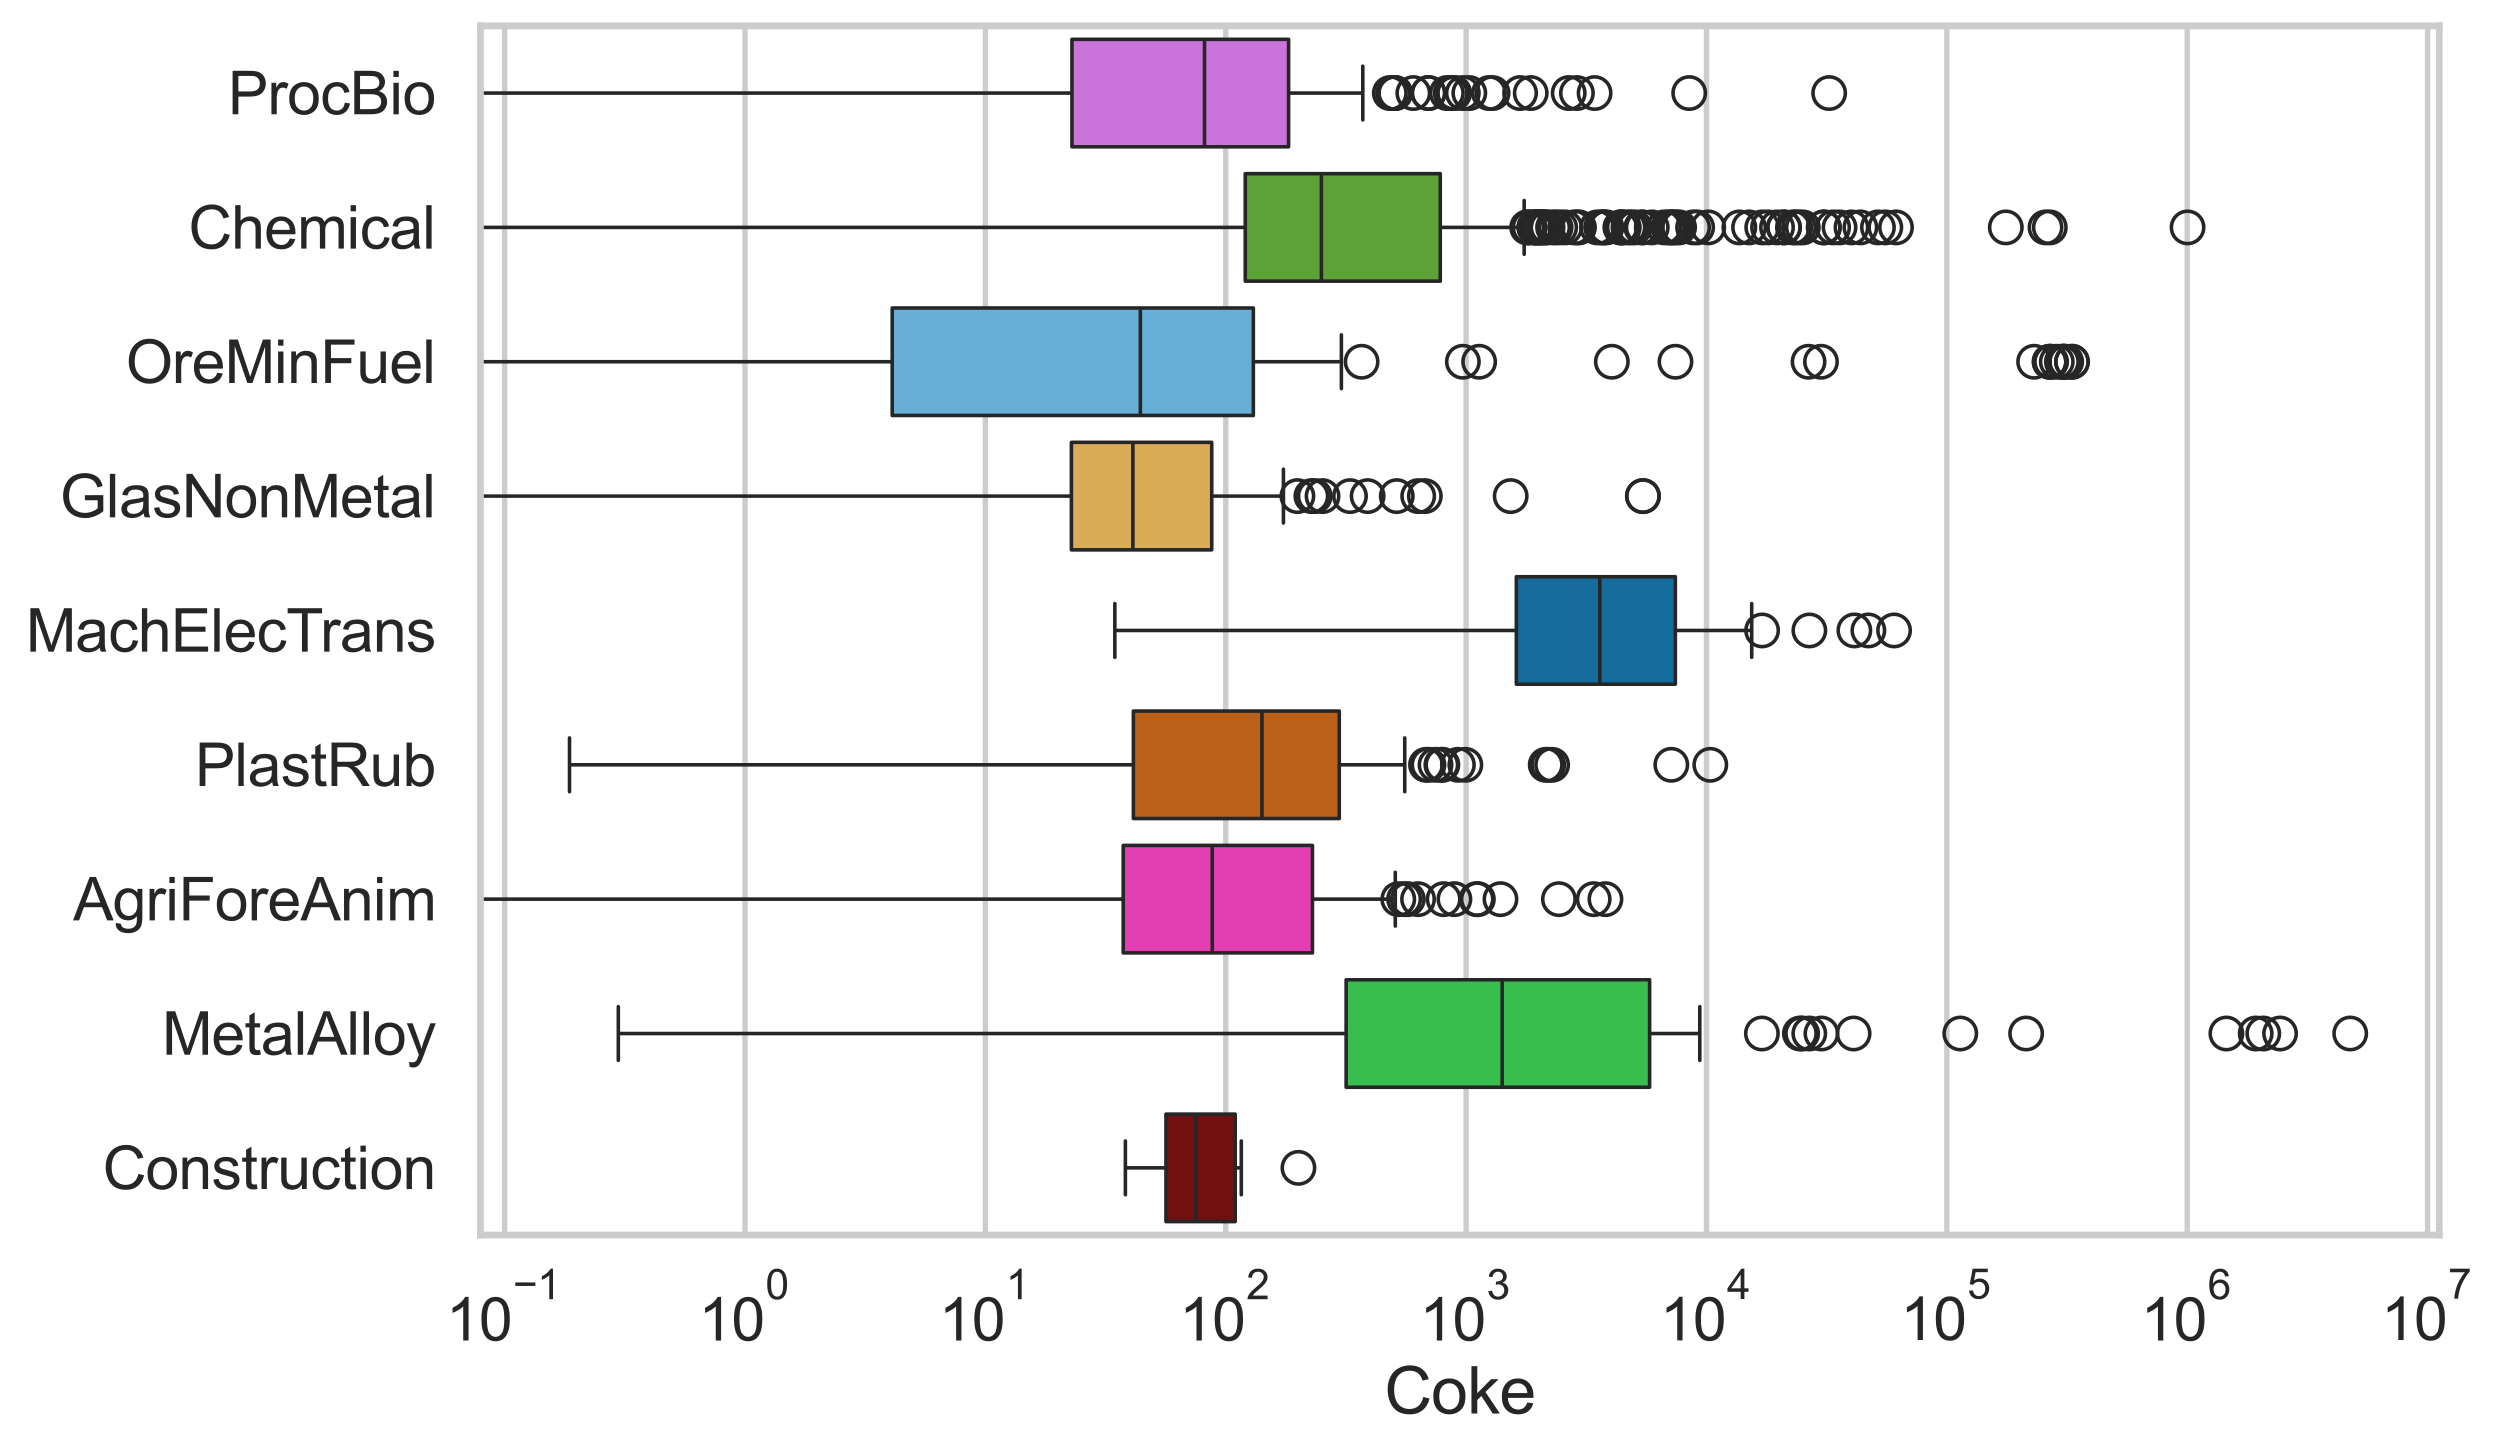 <?xml version="1.0" encoding="utf-8" standalone="no"?>
<!DOCTYPE svg PUBLIC "-//W3C//DTD SVG 1.1//EN"
  "http://www.w3.org/Graphics/SVG/1.1/DTD/svg11.dtd">
<svg xmlns:xlink="http://www.w3.org/1999/xlink" width="695.658pt" height="404.121pt" viewBox="0 0 695.658 404.121" xmlns="http://www.w3.org/2000/svg" version="1.1">
 <defs>
  <style type="text/css">*{stroke-linejoin: round; stroke-linecap: butt}</style>
 </defs>
 <g id="figure_1">
  <g id="patch_1">
   <path d="M 0 404.121 
L 695.658 404.121 
L 695.658 0 
L 0 0 
z
" style="fill: #ffffff"/>
  </g>
  <g id="axes_1">
   <g id="patch_2">
    <path d="M 133.697 343.665 
L 678.754 343.665 
L 678.754 7.2 
L 133.697 7.2 
z
" style="fill: #ffffff"/>
   </g>
   <g id="matplotlib.axis_1">
    <g id="xtick_1">
     <g id="line2d_1">
      <path d="M 140.424 343.665 
L 140.424 7.2 
" clip-path="url(#p1e4fff89c6)" style="fill: none; stroke: #cccccc; stroke-width: 1.5; stroke-linecap: round"/>
     </g>
     <g id="text_1">
      <!-- $\mathdefault{10^{-1}}$ -->
      <g style="fill: #262626" transform="translate(124.089 373.18) scale(0.165 -0.165)">
       <defs>
        <path id="ArialMT-31" d="M 2384 0 
L 1822 0 
L 1822 3584 
Q 1619 3391 1289 3197 
Q 959 3003 697 2906 
L 697 3450 
Q 1169 3672 1522 3987 
Q 1875 4303 2022 4600 
L 2384 4600 
L 2384 0 
z
" transform="scale(0.016)"/>
        <path id="ArialMT-30" d="M 266 2259 
Q 266 3072 433 3567 
Q 600 4063 929 4331 
Q 1259 4600 1759 4600 
Q 2128 4600 2406 4451 
Q 2684 4303 2865 4023 
Q 3047 3744 3150 3342 
Q 3253 2941 3253 2259 
Q 3253 1453 3087 958 
Q 2922 463 2592 192 
Q 2263 -78 1759 -78 
Q 1097 -78 719 397 
Q 266 969 266 2259 
z
M 844 2259 
Q 844 1131 1108 757 
Q 1372 384 1759 384 
Q 2147 384 2411 759 
Q 2675 1134 2675 2259 
Q 2675 3391 2411 3762 
Q 2147 4134 1753 4134 
Q 1366 4134 1134 3806 
Q 844 3388 844 2259 
z
" transform="scale(0.016)"/>
        <path id="ArialMT-2212" d="M 3381 1997 
L 356 1997 
L 356 2522 
L 3381 2522 
L 3381 1997 
z
" transform="scale(0.016)"/>
       </defs>
       <use xlink:href="#ArialMT-31" transform="translate(0 0.994)"/>
       <use xlink:href="#ArialMT-30" transform="translate(55.615 0.994)"/>
       <use xlink:href="#ArialMT-2212" transform="translate(112.973 70.688) scale(0.7)"/>
       <use xlink:href="#ArialMT-31" transform="translate(153.852 70.688) scale(0.7)"/>
      </g>
     </g>
    </g>
    <g id="xtick_2">
     <g id="line2d_2">
      <path d="M 207.31 343.665 
L 207.31 7.2 
" clip-path="url(#p1e4fff89c6)" style="fill: none; stroke: #cccccc; stroke-width: 1.5; stroke-linecap: round"/>
     </g>
     <g id="text_2">
      <!-- $\mathdefault{10^{0}}$ -->
      <g style="fill: #262626" transform="translate(194.357 373.18) scale(0.165 -0.165)">
       <use xlink:href="#ArialMT-31" transform="translate(0 0.994)"/>
       <use xlink:href="#ArialMT-30" transform="translate(55.615 0.994)"/>
       <use xlink:href="#ArialMT-30" transform="translate(112.973 70.688) scale(0.7)"/>
      </g>
     </g>
    </g>
    <g id="xtick_3">
     <g id="line2d_3">
      <path d="M 274.195 343.665 
L 274.195 7.2 
" clip-path="url(#p1e4fff89c6)" style="fill: none; stroke: #cccccc; stroke-width: 1.5; stroke-linecap: round"/>
     </g>
     <g id="text_3">
      <!-- $\mathdefault{10^{1}}$ -->
      <g style="fill: #262626" transform="translate(261.242 373.18) scale(0.165 -0.165)">
       <use xlink:href="#ArialMT-31" transform="translate(0 0.994)"/>
       <use xlink:href="#ArialMT-30" transform="translate(55.615 0.994)"/>
       <use xlink:href="#ArialMT-31" transform="translate(112.973 70.688) scale(0.7)"/>
      </g>
     </g>
    </g>
    <g id="xtick_4">
     <g id="line2d_4">
      <path d="M 341.08 343.665 
L 341.08 7.2 
" clip-path="url(#p1e4fff89c6)" style="fill: none; stroke: #cccccc; stroke-width: 1.5; stroke-linecap: round"/>
     </g>
     <g id="text_4">
      <!-- $\mathdefault{10^{2}}$ -->
      <g style="fill: #262626" transform="translate(328.127 373.18) scale(0.165 -0.165)">
       <defs>
        <path id="ArialMT-32" d="M 3222 541 
L 3222 0 
L 194 0 
Q 188 203 259 391 
Q 375 700 629 1000 
Q 884 1300 1366 1694 
Q 2113 2306 2375 2664 
Q 2638 3022 2638 3341 
Q 2638 3675 2398 3904 
Q 2159 4134 1775 4134 
Q 1369 4134 1125 3890 
Q 881 3647 878 3216 
L 300 3275 
Q 359 3922 746 4261 
Q 1134 4600 1788 4600 
Q 2447 4600 2831 4234 
Q 3216 3869 3216 3328 
Q 3216 3053 3103 2787 
Q 2991 2522 2730 2228 
Q 2469 1934 1863 1422 
Q 1356 997 1212 845 
Q 1069 694 975 541 
L 3222 541 
z
" transform="scale(0.016)"/>
       </defs>
       <use xlink:href="#ArialMT-31" transform="translate(0 0.994)"/>
       <use xlink:href="#ArialMT-30" transform="translate(55.615 0.994)"/>
       <use xlink:href="#ArialMT-32" transform="translate(112.973 70.688) scale(0.7)"/>
      </g>
     </g>
    </g>
    <g id="xtick_5">
     <g id="line2d_5">
      <path d="M 407.965 343.665 
L 407.965 7.2 
" clip-path="url(#p1e4fff89c6)" style="fill: none; stroke: #cccccc; stroke-width: 1.5; stroke-linecap: round"/>
     </g>
     <g id="text_5">
      <!-- $\mathdefault{10^{3}}$ -->
      <g style="fill: #262626" transform="translate(395.012 373.18) scale(0.165 -0.165)">
       <defs>
        <path id="ArialMT-33" d="M 269 1209 
L 831 1284 
Q 928 806 1161 595 
Q 1394 384 1728 384 
Q 2125 384 2398 659 
Q 2672 934 2672 1341 
Q 2672 1728 2419 1979 
Q 2166 2231 1775 2231 
Q 1616 2231 1378 2169 
L 1441 2663 
Q 1497 2656 1531 2656 
Q 1891 2656 2178 2843 
Q 2466 3031 2466 3422 
Q 2466 3731 2256 3934 
Q 2047 4138 1716 4138 
Q 1388 4138 1169 3931 
Q 950 3725 888 3313 
L 325 3413 
Q 428 3978 793 4289 
Q 1159 4600 1703 4600 
Q 2078 4600 2393 4439 
Q 2709 4278 2876 4000 
Q 3044 3722 3044 3409 
Q 3044 3113 2884 2869 
Q 2725 2625 2413 2481 
Q 2819 2388 3044 2092 
Q 3269 1797 3269 1353 
Q 3269 753 2831 336 
Q 2394 -81 1725 -81 
Q 1122 -81 723 278 
Q 325 638 269 1209 
z
" transform="scale(0.016)"/>
       </defs>
       <use xlink:href="#ArialMT-31" transform="translate(0 0.994)"/>
       <use xlink:href="#ArialMT-30" transform="translate(55.615 0.994)"/>
       <use xlink:href="#ArialMT-33" transform="translate(112.973 70.688) scale(0.7)"/>
      </g>
     </g>
    </g>
    <g id="xtick_6">
     <g id="line2d_6">
      <path d="M 474.85 343.665 
L 474.85 7.2 
" clip-path="url(#p1e4fff89c6)" style="fill: none; stroke: #cccccc; stroke-width: 1.5; stroke-linecap: round"/>
     </g>
     <g id="text_6">
      <!-- $\mathdefault{10^{4}}$ -->
      <g style="fill: #262626" transform="translate(461.898 373.015) scale(0.165 -0.165)">
       <defs>
        <path id="ArialMT-34" d="M 2069 0 
L 2069 1097 
L 81 1097 
L 81 1613 
L 2172 4581 
L 2631 4581 
L 2631 1613 
L 3250 1613 
L 3250 1097 
L 2631 1097 
L 2631 0 
L 2069 0 
z
M 2069 1613 
L 2069 3678 
L 634 1613 
L 2069 1613 
z
" transform="scale(0.016)"/>
       </defs>
       <use xlink:href="#ArialMT-31" transform="translate(0 0.202)"/>
       <use xlink:href="#ArialMT-30" transform="translate(55.615 0.202)"/>
       <use xlink:href="#ArialMT-34" transform="translate(112.973 69.895) scale(0.7)"/>
      </g>
     </g>
    </g>
    <g id="xtick_7">
     <g id="line2d_7">
      <path d="M 541.735 343.665 
L 541.735 7.2 
" clip-path="url(#p1e4fff89c6)" style="fill: none; stroke: #cccccc; stroke-width: 1.5; stroke-linecap: round"/>
     </g>
     <g id="text_7">
      <!-- $\mathdefault{10^{5}}$ -->
      <g style="fill: #262626" transform="translate(528.783 373.015) scale(0.165 -0.165)">
       <defs>
        <path id="ArialMT-35" d="M 266 1200 
L 856 1250 
Q 922 819 1161 601 
Q 1400 384 1738 384 
Q 2144 384 2425 690 
Q 2706 997 2706 1503 
Q 2706 1984 2436 2262 
Q 2166 2541 1728 2541 
Q 1456 2541 1237 2417 
Q 1019 2294 894 2097 
L 366 2166 
L 809 4519 
L 3088 4519 
L 3088 3981 
L 1259 3981 
L 1013 2750 
Q 1425 3038 1878 3038 
Q 2478 3038 2890 2622 
Q 3303 2206 3303 1553 
Q 3303 931 2941 478 
Q 2500 -78 1738 -78 
Q 1113 -78 717 272 
Q 322 622 266 1200 
z
" transform="scale(0.016)"/>
       </defs>
       <use xlink:href="#ArialMT-31" transform="translate(0 0.88)"/>
       <use xlink:href="#ArialMT-30" transform="translate(55.615 0.88)"/>
       <use xlink:href="#ArialMT-35" transform="translate(112.973 70.573) scale(0.7)"/>
      </g>
     </g>
    </g>
    <g id="xtick_8">
     <g id="line2d_8">
      <path d="M 608.62 343.665 
L 608.62 7.2 
" clip-path="url(#p1e4fff89c6)" style="fill: none; stroke: #cccccc; stroke-width: 1.5; stroke-linecap: round"/>
     </g>
     <g id="text_8">
      <!-- $\mathdefault{10^{6}}$ -->
      <g style="fill: #262626" transform="translate(595.668 373.18) scale(0.165 -0.165)">
       <defs>
        <path id="ArialMT-36" d="M 3184 3459 
L 2625 3416 
Q 2550 3747 2413 3897 
Q 2184 4138 1850 4138 
Q 1581 4138 1378 3988 
Q 1113 3794 959 3422 
Q 806 3050 800 2363 
Q 1003 2672 1297 2822 
Q 1591 2972 1913 2972 
Q 2475 2972 2870 2558 
Q 3266 2144 3266 1488 
Q 3266 1056 3080 686 
Q 2894 316 2569 119 
Q 2244 -78 1831 -78 
Q 1128 -78 684 439 
Q 241 956 241 2144 
Q 241 3472 731 4075 
Q 1159 4600 1884 4600 
Q 2425 4600 2770 4297 
Q 3116 3994 3184 3459 
z
M 888 1484 
Q 888 1194 1011 928 
Q 1134 663 1356 523 
Q 1578 384 1822 384 
Q 2178 384 2434 671 
Q 2691 959 2691 1453 
Q 2691 1928 2437 2201 
Q 2184 2475 1800 2475 
Q 1419 2475 1153 2201 
Q 888 1928 888 1484 
z
" transform="scale(0.016)"/>
       </defs>
       <use xlink:href="#ArialMT-31" transform="translate(0 0.994)"/>
       <use xlink:href="#ArialMT-30" transform="translate(55.615 0.994)"/>
       <use xlink:href="#ArialMT-36" transform="translate(112.973 70.688) scale(0.7)"/>
      </g>
     </g>
    </g>
    <g id="xtick_9">
     <g id="line2d_9">
      <path d="M 675.506 343.665 
L 675.506 7.2 
" clip-path="url(#p1e4fff89c6)" style="fill: none; stroke: #cccccc; stroke-width: 1.5; stroke-linecap: round"/>
     </g>
     <g id="text_9">
      <!-- $\mathdefault{10^{7}}$ -->
      <g style="fill: #262626" transform="translate(662.553 373.015) scale(0.165 -0.165)">
       <defs>
        <path id="ArialMT-37" d="M 303 3981 
L 303 4522 
L 3269 4522 
L 3269 4084 
Q 2831 3619 2401 2847 
Q 1972 2075 1738 1259 
Q 1569 684 1522 0 
L 944 0 
Q 953 541 1156 1306 
Q 1359 2072 1739 2783 
Q 2119 3494 2547 3981 
L 303 3981 
z
" transform="scale(0.016)"/>
       </defs>
       <use xlink:href="#ArialMT-31" transform="translate(0 0.847)"/>
       <use xlink:href="#ArialMT-30" transform="translate(55.615 0.847)"/>
       <use xlink:href="#ArialMT-37" transform="translate(112.973 70.541) scale(0.7)"/>
      </g>
     </g>
    </g>
    <g id="xtick_10"/>
    <g id="xtick_11"/>
    <g id="xtick_12"/>
    <g id="xtick_13"/>
    <g id="xtick_14"/>
    <g id="xtick_15"/>
    <g id="xtick_16"/>
    <g id="xtick_17"/>
    <g id="xtick_18"/>
    <g id="xtick_19"/>
    <g id="xtick_20"/>
    <g id="xtick_21"/>
    <g id="xtick_22"/>
    <g id="xtick_23"/>
    <g id="xtick_24"/>
    <g id="xtick_25"/>
    <g id="xtick_26"/>
    <g id="xtick_27"/>
    <g id="xtick_28"/>
    <g id="xtick_29"/>
    <g id="xtick_30"/>
    <g id="xtick_31"/>
    <g id="xtick_32"/>
    <g id="xtick_33"/>
    <g id="xtick_34"/>
    <g id="xtick_35"/>
    <g id="xtick_36"/>
    <g id="xtick_37"/>
    <g id="xtick_38"/>
    <g id="xtick_39"/>
    <g id="xtick_40"/>
    <g id="xtick_41"/>
    <g id="xtick_42"/>
    <g id="xtick_43"/>
    <g id="xtick_44"/>
    <g id="xtick_45"/>
    <g id="xtick_46"/>
    <g id="xtick_47"/>
    <g id="xtick_48"/>
    <g id="xtick_49"/>
    <g id="xtick_50"/>
    <g id="xtick_51"/>
    <g id="xtick_52"/>
    <g id="xtick_53"/>
    <g id="xtick_54"/>
    <g id="xtick_55"/>
    <g id="xtick_56"/>
    <g id="xtick_57"/>
    <g id="xtick_58"/>
    <g id="xtick_59"/>
    <g id="xtick_60"/>
    <g id="xtick_61"/>
    <g id="xtick_62"/>
    <g id="xtick_63"/>
    <g id="xtick_64"/>
    <g id="xtick_65"/>
    <g id="xtick_66"/>
    <g id="xtick_67"/>
    <g id="xtick_68"/>
    <g id="xtick_69"/>
    <g id="xtick_70"/>
    <g id="xtick_71"/>
    <g id="xtick_72"/>
    <g id="xtick_73"/>
    <g id="xtick_74"/>
    <g id="xtick_75"/>
    <g id="text_10">
     <!-- Coke -->
     <g style="fill: #262626" transform="translate(385.216 393.344) scale(0.18 -0.18)">
      <defs>
       <path id="ArialMT-43" d="M 3763 1606 
L 4369 1453 
Q 4178 706 3683 314 
Q 3188 -78 2472 -78 
Q 1731 -78 1267 223 
Q 803 525 561 1097 
Q 319 1669 319 2325 
Q 319 3041 592 3573 
Q 866 4106 1370 4382 
Q 1875 4659 2481 4659 
Q 3169 4659 3637 4309 
Q 4106 3959 4291 3325 
L 3694 3184 
Q 3534 3684 3231 3912 
Q 2928 4141 2469 4141 
Q 1941 4141 1586 3887 
Q 1231 3634 1087 3207 
Q 944 2781 944 2328 
Q 944 1744 1114 1308 
Q 1284 872 1643 656 
Q 2003 441 2422 441 
Q 2931 441 3284 734 
Q 3638 1028 3763 1606 
z
" transform="scale(0.016)"/>
       <path id="ArialMT-6f" d="M 213 1659 
Q 213 2581 725 3025 
Q 1153 3394 1769 3394 
Q 2453 3394 2887 2945 
Q 3322 2497 3322 1706 
Q 3322 1066 3130 698 
Q 2938 331 2570 128 
Q 2203 -75 1769 -75 
Q 1072 -75 642 372 
Q 213 819 213 1659 
z
M 791 1659 
Q 791 1022 1069 705 
Q 1347 388 1769 388 
Q 2188 388 2466 706 
Q 2744 1025 2744 1678 
Q 2744 2294 2464 2611 
Q 2184 2928 1769 2928 
Q 1347 2928 1069 2612 
Q 791 2297 791 1659 
z
" transform="scale(0.016)"/>
       <path id="ArialMT-6b" d="M 425 0 
L 425 4581 
L 988 4581 
L 988 1969 
L 2319 3319 
L 3047 3319 
L 1778 2088 
L 3175 0 
L 2481 0 
L 1384 1697 
L 988 1316 
L 988 0 
L 425 0 
z
" transform="scale(0.016)"/>
       <path id="ArialMT-65" d="M 2694 1069 
L 3275 997 
Q 3138 488 2766 206 
Q 2394 -75 1816 -75 
Q 1088 -75 661 373 
Q 234 822 234 1631 
Q 234 2469 665 2931 
Q 1097 3394 1784 3394 
Q 2450 3394 2872 2941 
Q 3294 2488 3294 1666 
Q 3294 1616 3291 1516 
L 816 1516 
Q 847 969 1125 678 
Q 1403 388 1819 388 
Q 2128 388 2347 550 
Q 2566 713 2694 1069 
z
M 847 1978 
L 2700 1978 
Q 2663 2397 2488 2606 
Q 2219 2931 1791 2931 
Q 1403 2931 1139 2672 
Q 875 2413 847 1978 
z
" transform="scale(0.016)"/>
      </defs>
      <use xlink:href="#ArialMT-43"/>
      <use xlink:href="#ArialMT-6f" transform="translate(72.217 0)"/>
      <use xlink:href="#ArialMT-6b" transform="translate(127.832 0)"/>
      <use xlink:href="#ArialMT-65" transform="translate(177.832 0)"/>
     </g>
    </g>
   </g>
   <g id="matplotlib.axis_2">
    <g id="ytick_1">
     <g id="text_11">
      <!-- ProcBio -->
      <g style="fill: #262626" transform="translate(63.424 31.798) scale(0.165 -0.165)">
       <defs>
        <path id="ArialMT-50" d="M 494 0 
L 494 4581 
L 2222 4581 
Q 2678 4581 2919 4538 
Q 3256 4481 3484 4323 
Q 3713 4166 3852 3881 
Q 3991 3597 3991 3256 
Q 3991 2672 3619 2267 
Q 3247 1863 2275 1863 
L 1100 1863 
L 1100 0 
L 494 0 
z
M 1100 2403 
L 2284 2403 
Q 2872 2403 3119 2622 
Q 3366 2841 3366 3238 
Q 3366 3525 3220 3729 
Q 3075 3934 2838 4000 
Q 2684 4041 2272 4041 
L 1100 4041 
L 1100 2403 
z
" transform="scale(0.016)"/>
        <path id="ArialMT-72" d="M 416 0 
L 416 3319 
L 922 3319 
L 922 2816 
Q 1116 3169 1280 3281 
Q 1444 3394 1641 3394 
Q 1925 3394 2219 3213 
L 2025 2691 
Q 1819 2813 1613 2813 
Q 1428 2813 1281 2702 
Q 1134 2591 1072 2394 
Q 978 2094 978 1738 
L 978 0 
L 416 0 
z
" transform="scale(0.016)"/>
        <path id="ArialMT-63" d="M 2588 1216 
L 3141 1144 
Q 3050 572 2676 248 
Q 2303 -75 1759 -75 
Q 1078 -75 664 370 
Q 250 816 250 1647 
Q 250 2184 428 2587 
Q 606 2991 970 3192 
Q 1334 3394 1763 3394 
Q 2303 3394 2647 3120 
Q 2991 2847 3088 2344 
L 2541 2259 
Q 2463 2594 2264 2762 
Q 2066 2931 1784 2931 
Q 1359 2931 1093 2626 
Q 828 2322 828 1663 
Q 828 994 1084 691 
Q 1341 388 1753 388 
Q 2084 388 2306 591 
Q 2528 794 2588 1216 
z
" transform="scale(0.016)"/>
        <path id="ArialMT-42" d="M 469 0 
L 469 4581 
L 2188 4581 
Q 2713 4581 3030 4442 
Q 3347 4303 3526 4014 
Q 3706 3725 3706 3409 
Q 3706 3116 3547 2856 
Q 3388 2597 3066 2438 
Q 3481 2316 3704 2022 
Q 3928 1728 3928 1328 
Q 3928 1006 3792 729 
Q 3656 453 3456 303 
Q 3256 153 2954 76 
Q 2653 0 2216 0 
L 469 0 
z
M 1075 2656 
L 2066 2656 
Q 2469 2656 2644 2709 
Q 2875 2778 2992 2937 
Q 3109 3097 3109 3338 
Q 3109 3566 3000 3739 
Q 2891 3913 2687 3977 
Q 2484 4041 1991 4041 
L 1075 4041 
L 1075 2656 
z
M 1075 541 
L 2216 541 
Q 2509 541 2628 563 
Q 2838 600 2978 687 
Q 3119 775 3209 942 
Q 3300 1109 3300 1328 
Q 3300 1584 3169 1773 
Q 3038 1963 2805 2039 
Q 2572 2116 2134 2116 
L 1075 2116 
L 1075 541 
z
" transform="scale(0.016)"/>
        <path id="ArialMT-69" d="M 425 3934 
L 425 4581 
L 988 4581 
L 988 3934 
L 425 3934 
z
M 425 0 
L 425 3319 
L 988 3319 
L 988 0 
L 425 0 
z
" transform="scale(0.016)"/>
       </defs>
       <use xlink:href="#ArialMT-50"/>
       <use xlink:href="#ArialMT-72" transform="translate(66.699 0)"/>
       <use xlink:href="#ArialMT-6f" transform="translate(100 0)"/>
       <use xlink:href="#ArialMT-63" transform="translate(155.615 0)"/>
       <use xlink:href="#ArialMT-42" transform="translate(205.615 0)"/>
       <use xlink:href="#ArialMT-69" transform="translate(272.314 0)"/>
       <use xlink:href="#ArialMT-6f" transform="translate(294.531 0)"/>
      </g>
     </g>
    </g>
    <g id="ytick_2">
     <g id="text_12">
      <!-- Chemical -->
      <g style="fill: #262626" transform="translate(52.428 69.183) scale(0.165 -0.165)">
       <defs>
        <path id="ArialMT-68" d="M 422 0 
L 422 4581 
L 984 4581 
L 984 2938 
Q 1378 3394 1978 3394 
Q 2347 3394 2619 3248 
Q 2891 3103 3008 2847 
Q 3125 2591 3125 2103 
L 3125 0 
L 2563 0 
L 2563 2103 
Q 2563 2525 2380 2717 
Q 2197 2909 1863 2909 
Q 1613 2909 1392 2779 
Q 1172 2650 1078 2428 
Q 984 2206 984 1816 
L 984 0 
L 422 0 
z
" transform="scale(0.016)"/>
        <path id="ArialMT-6d" d="M 422 0 
L 422 3319 
L 925 3319 
L 925 2853 
Q 1081 3097 1340 3245 
Q 1600 3394 1931 3394 
Q 2300 3394 2536 3241 
Q 2772 3088 2869 2813 
Q 3263 3394 3894 3394 
Q 4388 3394 4653 3120 
Q 4919 2847 4919 2278 
L 4919 0 
L 4359 0 
L 4359 2091 
Q 4359 2428 4304 2576 
Q 4250 2725 4106 2815 
Q 3963 2906 3769 2906 
Q 3419 2906 3187 2673 
Q 2956 2441 2956 1928 
L 2956 0 
L 2394 0 
L 2394 2156 
Q 2394 2531 2256 2718 
Q 2119 2906 1806 2906 
Q 1569 2906 1367 2781 
Q 1166 2656 1075 2415 
Q 984 2175 984 1722 
L 984 0 
L 422 0 
z
" transform="scale(0.016)"/>
        <path id="ArialMT-61" d="M 2588 409 
Q 2275 144 1986 34 
Q 1697 -75 1366 -75 
Q 819 -75 525 192 
Q 231 459 231 875 
Q 231 1119 342 1320 
Q 453 1522 633 1644 
Q 813 1766 1038 1828 
Q 1203 1872 1538 1913 
Q 2219 1994 2541 2106 
Q 2544 2222 2544 2253 
Q 2544 2597 2384 2738 
Q 2169 2928 1744 2928 
Q 1347 2928 1158 2789 
Q 969 2650 878 2297 
L 328 2372 
Q 403 2725 575 2942 
Q 747 3159 1072 3276 
Q 1397 3394 1825 3394 
Q 2250 3394 2515 3294 
Q 2781 3194 2906 3042 
Q 3031 2891 3081 2659 
Q 3109 2516 3109 2141 
L 3109 1391 
Q 3109 606 3145 398 
Q 3181 191 3288 0 
L 2700 0 
Q 2613 175 2588 409 
z
M 2541 1666 
Q 2234 1541 1622 1453 
Q 1275 1403 1131 1340 
Q 988 1278 909 1158 
Q 831 1038 831 891 
Q 831 666 1001 516 
Q 1172 366 1500 366 
Q 1825 366 2078 508 
Q 2331 650 2450 897 
Q 2541 1088 2541 1459 
L 2541 1666 
z
" transform="scale(0.016)"/>
        <path id="ArialMT-6c" d="M 409 0 
L 409 4581 
L 972 4581 
L 972 0 
L 409 0 
z
" transform="scale(0.016)"/>
       </defs>
       <use xlink:href="#ArialMT-43"/>
       <use xlink:href="#ArialMT-68" transform="translate(72.217 0)"/>
       <use xlink:href="#ArialMT-65" transform="translate(127.832 0)"/>
       <use xlink:href="#ArialMT-6d" transform="translate(183.447 0)"/>
       <use xlink:href="#ArialMT-69" transform="translate(266.748 0)"/>
       <use xlink:href="#ArialMT-63" transform="translate(288.965 0)"/>
       <use xlink:href="#ArialMT-61" transform="translate(338.965 0)"/>
       <use xlink:href="#ArialMT-6c" transform="translate(394.58 0)"/>
      </g>
     </g>
    </g>
    <g id="ytick_3">
     <g id="text_13">
      <!-- OreMinFuel -->
      <g style="fill: #262626" transform="translate(35.013 106.568) scale(0.165 -0.165)">
       <defs>
        <path id="ArialMT-4f" d="M 309 2231 
Q 309 3372 921 4017 
Q 1534 4663 2503 4663 
Q 3138 4663 3647 4359 
Q 4156 4056 4423 3514 
Q 4691 2972 4691 2284 
Q 4691 1588 4409 1038 
Q 4128 488 3612 205 
Q 3097 -78 2500 -78 
Q 1853 -78 1343 234 
Q 834 547 571 1087 
Q 309 1628 309 2231 
z
M 934 2222 
Q 934 1394 1379 917 
Q 1825 441 2497 441 
Q 3181 441 3623 922 
Q 4066 1403 4066 2288 
Q 4066 2847 3877 3264 
Q 3688 3681 3323 3911 
Q 2959 4141 2506 4141 
Q 1863 4141 1398 3698 
Q 934 3256 934 2222 
z
" transform="scale(0.016)"/>
        <path id="ArialMT-4d" d="M 475 0 
L 475 4581 
L 1388 4581 
L 2472 1338 
Q 2622 884 2691 659 
Q 2769 909 2934 1394 
L 4031 4581 
L 4847 4581 
L 4847 0 
L 4263 0 
L 4263 3834 
L 2931 0 
L 2384 0 
L 1059 3900 
L 1059 0 
L 475 0 
z
" transform="scale(0.016)"/>
        <path id="ArialMT-6e" d="M 422 0 
L 422 3319 
L 928 3319 
L 928 2847 
Q 1294 3394 1984 3394 
Q 2284 3394 2536 3286 
Q 2788 3178 2913 3003 
Q 3038 2828 3088 2588 
Q 3119 2431 3119 2041 
L 3119 0 
L 2556 0 
L 2556 2019 
Q 2556 2363 2490 2533 
Q 2425 2703 2258 2804 
Q 2091 2906 1866 2906 
Q 1506 2906 1245 2678 
Q 984 2450 984 1813 
L 984 0 
L 422 0 
z
" transform="scale(0.016)"/>
        <path id="ArialMT-46" d="M 525 0 
L 525 4581 
L 3616 4581 
L 3616 4041 
L 1131 4041 
L 1131 2622 
L 3281 2622 
L 3281 2081 
L 1131 2081 
L 1131 0 
L 525 0 
z
" transform="scale(0.016)"/>
        <path id="ArialMT-75" d="M 2597 0 
L 2597 488 
Q 2209 -75 1544 -75 
Q 1250 -75 995 37 
Q 741 150 617 320 
Q 494 491 444 738 
Q 409 903 409 1263 
L 409 3319 
L 972 3319 
L 972 1478 
Q 972 1038 1006 884 
Q 1059 663 1231 536 
Q 1403 409 1656 409 
Q 1909 409 2131 539 
Q 2353 669 2445 892 
Q 2538 1116 2538 1541 
L 2538 3319 
L 3100 3319 
L 3100 0 
L 2597 0 
z
" transform="scale(0.016)"/>
       </defs>
       <use xlink:href="#ArialMT-4f"/>
       <use xlink:href="#ArialMT-72" transform="translate(77.783 0)"/>
       <use xlink:href="#ArialMT-65" transform="translate(111.084 0)"/>
       <use xlink:href="#ArialMT-4d" transform="translate(166.699 0)"/>
       <use xlink:href="#ArialMT-69" transform="translate(250 0)"/>
       <use xlink:href="#ArialMT-6e" transform="translate(272.217 0)"/>
       <use xlink:href="#ArialMT-46" transform="translate(327.832 0)"/>
       <use xlink:href="#ArialMT-75" transform="translate(388.916 0)"/>
       <use xlink:href="#ArialMT-65" transform="translate(444.531 0)"/>
       <use xlink:href="#ArialMT-6c" transform="translate(500.146 0)"/>
      </g>
     </g>
    </g>
    <g id="ytick_4">
     <g id="text_14">
      <!-- GlasNonMetal -->
      <g style="fill: #262626" transform="translate(16.659 143.953) scale(0.165 -0.165)">
       <defs>
        <path id="ArialMT-47" d="M 2638 1797 
L 2638 2334 
L 4578 2338 
L 4578 638 
Q 4131 281 3656 101 
Q 3181 -78 2681 -78 
Q 2006 -78 1454 211 
Q 903 500 622 1047 
Q 341 1594 341 2269 
Q 341 2938 620 3517 
Q 900 4097 1425 4378 
Q 1950 4659 2634 4659 
Q 3131 4659 3532 4498 
Q 3934 4338 4162 4050 
Q 4391 3763 4509 3300 
L 3963 3150 
Q 3859 3500 3706 3700 
Q 3553 3900 3268 4020 
Q 2984 4141 2638 4141 
Q 2222 4141 1919 4014 
Q 1616 3888 1430 3681 
Q 1244 3475 1141 3228 
Q 966 2803 966 2306 
Q 966 1694 1177 1281 
Q 1388 869 1791 669 
Q 2194 469 2647 469 
Q 3041 469 3416 620 
Q 3791 772 3984 944 
L 3984 1797 
L 2638 1797 
z
" transform="scale(0.016)"/>
        <path id="ArialMT-73" d="M 197 991 
L 753 1078 
Q 800 744 1014 566 
Q 1228 388 1613 388 
Q 2000 388 2187 545 
Q 2375 703 2375 916 
Q 2375 1106 2209 1216 
Q 2094 1291 1634 1406 
Q 1016 1563 777 1677 
Q 538 1791 414 1992 
Q 291 2194 291 2438 
Q 291 2659 392 2848 
Q 494 3038 669 3163 
Q 800 3259 1026 3326 
Q 1253 3394 1513 3394 
Q 1903 3394 2198 3281 
Q 2494 3169 2634 2976 
Q 2775 2784 2828 2463 
L 2278 2388 
Q 2241 2644 2061 2787 
Q 1881 2931 1553 2931 
Q 1166 2931 1000 2803 
Q 834 2675 834 2503 
Q 834 2394 903 2306 
Q 972 2216 1119 2156 
Q 1203 2125 1616 2013 
Q 2213 1853 2448 1751 
Q 2684 1650 2818 1456 
Q 2953 1263 2953 975 
Q 2953 694 2789 445 
Q 2625 197 2315 61 
Q 2006 -75 1616 -75 
Q 969 -75 630 194 
Q 291 463 197 991 
z
" transform="scale(0.016)"/>
        <path id="ArialMT-4e" d="M 488 0 
L 488 4581 
L 1109 4581 
L 3516 984 
L 3516 4581 
L 4097 4581 
L 4097 0 
L 3475 0 
L 1069 3600 
L 1069 0 
L 488 0 
z
" transform="scale(0.016)"/>
        <path id="ArialMT-74" d="M 1650 503 
L 1731 6 
Q 1494 -44 1306 -44 
Q 1000 -44 831 53 
Q 663 150 594 308 
Q 525 466 525 972 
L 525 2881 
L 113 2881 
L 113 3319 
L 525 3319 
L 525 4141 
L 1084 4478 
L 1084 3319 
L 1650 3319 
L 1650 2881 
L 1084 2881 
L 1084 941 
Q 1084 700 1114 631 
Q 1144 563 1211 522 
Q 1278 481 1403 481 
Q 1497 481 1650 503 
z
" transform="scale(0.016)"/>
       </defs>
       <use xlink:href="#ArialMT-47"/>
       <use xlink:href="#ArialMT-6c" transform="translate(77.783 0)"/>
       <use xlink:href="#ArialMT-61" transform="translate(100 0)"/>
       <use xlink:href="#ArialMT-73" transform="translate(155.615 0)"/>
       <use xlink:href="#ArialMT-4e" transform="translate(205.615 0)"/>
       <use xlink:href="#ArialMT-6f" transform="translate(277.832 0)"/>
       <use xlink:href="#ArialMT-6e" transform="translate(333.447 0)"/>
       <use xlink:href="#ArialMT-4d" transform="translate(389.062 0)"/>
       <use xlink:href="#ArialMT-65" transform="translate(472.363 0)"/>
       <use xlink:href="#ArialMT-74" transform="translate(527.979 0)"/>
       <use xlink:href="#ArialMT-61" transform="translate(555.762 0)"/>
       <use xlink:href="#ArialMT-6c" transform="translate(611.377 0)"/>
      </g>
     </g>
    </g>
    <g id="ytick_5">
     <g id="text_15">
      <!-- MachElecTrans -->
      <g style="fill: #262626" transform="translate(7.2 181.337) scale(0.165 -0.165)">
       <defs>
        <path id="ArialMT-45" d="M 506 0 
L 506 4581 
L 3819 4581 
L 3819 4041 
L 1113 4041 
L 1113 2638 
L 3647 2638 
L 3647 2100 
L 1113 2100 
L 1113 541 
L 3925 541 
L 3925 0 
L 506 0 
z
" transform="scale(0.016)"/>
        <path id="ArialMT-54" d="M 1659 0 
L 1659 4041 
L 150 4041 
L 150 4581 
L 3781 4581 
L 3781 4041 
L 2266 4041 
L 2266 0 
L 1659 0 
z
" transform="scale(0.016)"/>
       </defs>
       <use xlink:href="#ArialMT-4d"/>
       <use xlink:href="#ArialMT-61" transform="translate(83.301 0)"/>
       <use xlink:href="#ArialMT-63" transform="translate(138.916 0)"/>
       <use xlink:href="#ArialMT-68" transform="translate(188.916 0)"/>
       <use xlink:href="#ArialMT-45" transform="translate(244.531 0)"/>
       <use xlink:href="#ArialMT-6c" transform="translate(311.23 0)"/>
       <use xlink:href="#ArialMT-65" transform="translate(333.447 0)"/>
       <use xlink:href="#ArialMT-63" transform="translate(389.062 0)"/>
       <use xlink:href="#ArialMT-54" transform="translate(439.062 0)"/>
       <use xlink:href="#ArialMT-72" transform="translate(496.396 0)"/>
       <use xlink:href="#ArialMT-61" transform="translate(529.697 0)"/>
       <use xlink:href="#ArialMT-6e" transform="translate(585.312 0)"/>
       <use xlink:href="#ArialMT-73" transform="translate(640.928 0)"/>
      </g>
     </g>
    </g>
    <g id="ytick_6">
     <g id="text_16">
      <!-- PlastRub -->
      <g style="fill: #262626" transform="translate(54.248 218.722) scale(0.165 -0.165)">
       <defs>
        <path id="ArialMT-52" d="M 503 0 
L 503 4581 
L 2534 4581 
Q 3147 4581 3465 4457 
Q 3784 4334 3975 4021 
Q 4166 3709 4166 3331 
Q 4166 2844 3850 2509 
Q 3534 2175 2875 2084 
Q 3116 1969 3241 1856 
Q 3506 1613 3744 1247 
L 4541 0 
L 3778 0 
L 3172 953 
Q 2906 1366 2734 1584 
Q 2563 1803 2427 1890 
Q 2291 1978 2150 2013 
Q 2047 2034 1813 2034 
L 1109 2034 
L 1109 0 
L 503 0 
z
M 1109 2559 
L 2413 2559 
Q 2828 2559 3062 2645 
Q 3297 2731 3419 2920 
Q 3541 3109 3541 3331 
Q 3541 3656 3305 3865 
Q 3069 4075 2559 4075 
L 1109 4075 
L 1109 2559 
z
" transform="scale(0.016)"/>
        <path id="ArialMT-62" d="M 941 0 
L 419 0 
L 419 4581 
L 981 4581 
L 981 2947 
Q 1338 3394 1891 3394 
Q 2197 3394 2470 3270 
Q 2744 3147 2920 2923 
Q 3097 2700 3197 2384 
Q 3297 2069 3297 1709 
Q 3297 856 2875 390 
Q 2453 -75 1863 -75 
Q 1275 -75 941 416 
L 941 0 
z
M 934 1684 
Q 934 1088 1097 822 
Q 1363 388 1816 388 
Q 2184 388 2453 708 
Q 2722 1028 2722 1663 
Q 2722 2313 2464 2622 
Q 2206 2931 1841 2931 
Q 1472 2931 1203 2611 
Q 934 2291 934 1684 
z
" transform="scale(0.016)"/>
       </defs>
       <use xlink:href="#ArialMT-50"/>
       <use xlink:href="#ArialMT-6c" transform="translate(66.699 0)"/>
       <use xlink:href="#ArialMT-61" transform="translate(88.916 0)"/>
       <use xlink:href="#ArialMT-73" transform="translate(144.531 0)"/>
       <use xlink:href="#ArialMT-74" transform="translate(194.531 0)"/>
       <use xlink:href="#ArialMT-52" transform="translate(222.314 0)"/>
       <use xlink:href="#ArialMT-75" transform="translate(294.531 0)"/>
       <use xlink:href="#ArialMT-62" transform="translate(350.146 0)"/>
      </g>
     </g>
    </g>
    <g id="ytick_7">
     <g id="text_17">
      <!-- AgriForeAnim -->
      <g style="fill: #262626" transform="translate(20.341 256.107) scale(0.165 -0.165)">
       <defs>
        <path id="ArialMT-41" d="M -9 0 
L 1750 4581 
L 2403 4581 
L 4278 0 
L 3588 0 
L 3053 1388 
L 1138 1388 
L 634 0 
L -9 0 
z
M 1313 1881 
L 2866 1881 
L 2388 3150 
Q 2169 3728 2063 4100 
Q 1975 3659 1816 3225 
L 1313 1881 
z
" transform="scale(0.016)"/>
        <path id="ArialMT-67" d="M 319 -275 
L 866 -356 
Q 900 -609 1056 -725 
Q 1266 -881 1628 -881 
Q 2019 -881 2231 -725 
Q 2444 -569 2519 -288 
Q 2563 -116 2559 434 
Q 2191 0 1641 0 
Q 956 0 581 494 
Q 206 988 206 1678 
Q 206 2153 378 2554 
Q 550 2956 876 3175 
Q 1203 3394 1644 3394 
Q 2231 3394 2613 2919 
L 2613 3319 
L 3131 3319 
L 3131 450 
Q 3131 -325 2973 -648 
Q 2816 -972 2473 -1159 
Q 2131 -1347 1631 -1347 
Q 1038 -1347 672 -1080 
Q 306 -813 319 -275 
z
M 784 1719 
Q 784 1066 1043 766 
Q 1303 466 1694 466 
Q 2081 466 2343 764 
Q 2606 1063 2606 1700 
Q 2606 2309 2336 2618 
Q 2066 2928 1684 2928 
Q 1309 2928 1046 2623 
Q 784 2319 784 1719 
z
" transform="scale(0.016)"/>
       </defs>
       <use xlink:href="#ArialMT-41"/>
       <use xlink:href="#ArialMT-67" transform="translate(66.699 0)"/>
       <use xlink:href="#ArialMT-72" transform="translate(122.314 0)"/>
       <use xlink:href="#ArialMT-69" transform="translate(155.615 0)"/>
       <use xlink:href="#ArialMT-46" transform="translate(177.832 0)"/>
       <use xlink:href="#ArialMT-6f" transform="translate(238.916 0)"/>
       <use xlink:href="#ArialMT-72" transform="translate(294.531 0)"/>
       <use xlink:href="#ArialMT-65" transform="translate(327.832 0)"/>
       <use xlink:href="#ArialMT-41" transform="translate(383.447 0)"/>
       <use xlink:href="#ArialMT-6e" transform="translate(450.146 0)"/>
       <use xlink:href="#ArialMT-69" transform="translate(505.762 0)"/>
       <use xlink:href="#ArialMT-6d" transform="translate(527.979 0)"/>
      </g>
     </g>
    </g>
    <g id="ytick_8">
     <g id="text_18">
      <!-- MetalAlloy -->
      <g style="fill: #262626" transform="translate(45.088 293.492) scale(0.165 -0.165)">
       <defs>
        <path id="ArialMT-79" d="M 397 -1278 
L 334 -750 
Q 519 -800 656 -800 
Q 844 -800 956 -737 
Q 1069 -675 1141 -563 
Q 1194 -478 1313 -144 
Q 1328 -97 1363 -6 
L 103 3319 
L 709 3319 
L 1400 1397 
Q 1534 1031 1641 628 
Q 1738 1016 1872 1384 
L 2581 3319 
L 3144 3319 
L 1881 -56 
Q 1678 -603 1566 -809 
Q 1416 -1088 1222 -1217 
Q 1028 -1347 759 -1347 
Q 597 -1347 397 -1278 
z
" transform="scale(0.016)"/>
       </defs>
       <use xlink:href="#ArialMT-4d"/>
       <use xlink:href="#ArialMT-65" transform="translate(83.301 0)"/>
       <use xlink:href="#ArialMT-74" transform="translate(138.916 0)"/>
       <use xlink:href="#ArialMT-61" transform="translate(166.699 0)"/>
       <use xlink:href="#ArialMT-6c" transform="translate(222.314 0)"/>
       <use xlink:href="#ArialMT-41" transform="translate(244.531 0)"/>
       <use xlink:href="#ArialMT-6c" transform="translate(311.23 0)"/>
       <use xlink:href="#ArialMT-6c" transform="translate(333.447 0)"/>
       <use xlink:href="#ArialMT-6f" transform="translate(355.664 0)"/>
       <use xlink:href="#ArialMT-79" transform="translate(411.279 0)"/>
      </g>
     </g>
    </g>
    <g id="ytick_9">
     <g id="text_19">
      <!-- Construction -->
      <g style="fill: #262626" transform="translate(28.575 330.877) scale(0.165 -0.165)">
       <use xlink:href="#ArialMT-43"/>
       <use xlink:href="#ArialMT-6f" transform="translate(72.217 0)"/>
       <use xlink:href="#ArialMT-6e" transform="translate(127.832 0)"/>
       <use xlink:href="#ArialMT-73" transform="translate(183.447 0)"/>
       <use xlink:href="#ArialMT-74" transform="translate(233.447 0)"/>
       <use xlink:href="#ArialMT-72" transform="translate(261.23 0)"/>
       <use xlink:href="#ArialMT-75" transform="translate(294.531 0)"/>
       <use xlink:href="#ArialMT-63" transform="translate(350.146 0)"/>
       <use xlink:href="#ArialMT-74" transform="translate(400.146 0)"/>
       <use xlink:href="#ArialMT-69" transform="translate(427.93 0)"/>
       <use xlink:href="#ArialMT-6f" transform="translate(450.146 0)"/>
       <use xlink:href="#ArialMT-6e" transform="translate(505.762 0)"/>
      </g>
     </g>
    </g>
   </g>
   <g id="patch_3">
    <path d="M 298.286 10.938 
L 298.286 40.846 
L 358.567 40.846 
L 358.567 10.938 
L 298.286 10.938 
z
" clip-path="url(#p1e4fff89c6)" style="fill: #ca74db; stroke: #262626; stroke-linejoin: miter"/>
   </g>
   <g id="line2d_10">
    <path d="M 298.286 25.892 
L -1 25.892 
" clip-path="url(#p1e4fff89c6)" style="fill: none; stroke: #262626"/>
   </g>
   <g id="line2d_11">
    <path d="M 358.567 25.892 
L 379.22 25.892 
" clip-path="url(#p1e4fff89c6)" style="fill: none; stroke: #262626"/>
   </g>
   <g id="line2d_12">
    <path clip-path="url(#p1e4fff89c6)" style="fill: none; stroke: #262626; stroke-linecap: round"/>
   </g>
   <g id="line2d_13">
    <path d="M 379.22 18.415 
L 379.22 33.369 
" clip-path="url(#p1e4fff89c6)" style="fill: none; stroke: #262626; stroke-linecap: round"/>
   </g>
   <g id="line2d_14">
    <defs>
     <path id="mf7d1701679" d="M 0 4.5 
C 1.193 4.5 2.338 4.026 3.182 3.182 
C 4.026 2.338 4.5 1.193 4.5 0 
C 4.5 -1.193 4.026 -2.338 3.182 -3.182 
C 2.338 -4.026 1.193 -4.5 0 -4.5 
C -1.193 -4.5 -2.338 -4.026 -3.182 -3.182 
C -4.026 -2.338 -4.5 -1.193 -4.5 0 
C -4.5 1.193 -4.026 2.338 -3.182 3.182 
C -2.338 4.026 -1.193 4.5 0 4.5 
z
" style="stroke: #262626"/>
    </defs>
    <g clip-path="url(#p1e4fff89c6)">
     <use xlink:href="#mf7d1701679" x="387.642" y="25.892" style="fill-opacity: 0; stroke: #262626"/>
     <use xlink:href="#mf7d1701679" x="470.045" y="25.892" style="fill-opacity: 0; stroke: #262626"/>
     <use xlink:href="#mf7d1701679" x="386.734" y="25.892" style="fill-opacity: 0; stroke: #262626"/>
     <use xlink:href="#mf7d1701679" x="407.052" y="25.892" style="fill-opacity: 0; stroke: #262626"/>
     <use xlink:href="#mf7d1701679" x="415.331" y="25.892" style="fill-opacity: 0; stroke: #262626"/>
     <use xlink:href="#mf7d1701679" x="425.948" y="25.892" style="fill-opacity: 0; stroke: #262626"/>
     <use xlink:href="#mf7d1701679" x="508.99" y="25.892" style="fill-opacity: 0; stroke: #262626"/>
     <use xlink:href="#mf7d1701679" x="402.608" y="25.892" style="fill-opacity: 0; stroke: #262626"/>
     <use xlink:href="#mf7d1701679" x="422.99" y="25.892" style="fill-opacity: 0; stroke: #262626"/>
     <use xlink:href="#mf7d1701679" x="403.68" y="25.892" style="fill-opacity: 0; stroke: #262626"/>
     <use xlink:href="#mf7d1701679" x="404.643" y="25.892" style="fill-opacity: 0; stroke: #262626"/>
     <use xlink:href="#mf7d1701679" x="393.276" y="25.892" style="fill-opacity: 0; stroke: #262626"/>
     <use xlink:href="#mf7d1701679" x="438.802" y="25.892" style="fill-opacity: 0; stroke: #262626"/>
     <use xlink:href="#mf7d1701679" x="388.252" y="25.892" style="fill-opacity: 0; stroke: #262626"/>
     <use xlink:href="#mf7d1701679" x="404.532" y="25.892" style="fill-opacity: 0; stroke: #262626"/>
     <use xlink:href="#mf7d1701679" x="387.942" y="25.892" style="fill-opacity: 0; stroke: #262626"/>
     <use xlink:href="#mf7d1701679" x="388.111" y="25.892" style="fill-opacity: 0; stroke: #262626"/>
     <use xlink:href="#mf7d1701679" x="408.857" y="25.892" style="fill-opacity: 0; stroke: #262626"/>
     <use xlink:href="#mf7d1701679" x="436.512" y="25.892" style="fill-opacity: 0; stroke: #262626"/>
     <use xlink:href="#mf7d1701679" x="397.517" y="25.892" style="fill-opacity: 0; stroke: #262626"/>
     <use xlink:href="#mf7d1701679" x="397.486" y="25.892" style="fill-opacity: 0; stroke: #262626"/>
     <use xlink:href="#mf7d1701679" x="414.333" y="25.892" style="fill-opacity: 0; stroke: #262626"/>
     <use xlink:href="#mf7d1701679" x="443.716" y="25.892" style="fill-opacity: 0; stroke: #262626"/>
    </g>
   </g>
   <g id="patch_4">
    <path d="M 346.511 48.323 
L 346.511 78.231 
L 400.772 78.231 
L 400.772 48.323 
L 346.511 48.323 
z
" clip-path="url(#p1e4fff89c6)" style="fill: #5ca236; stroke: #262626; stroke-linejoin: miter"/>
   </g>
   <g id="line2d_15">
    <path d="M 346.511 63.277 
L -1 63.277 
" clip-path="url(#p1e4fff89c6)" style="fill: none; stroke: #262626"/>
   </g>
   <g id="line2d_16">
    <path d="M 400.772 63.277 
L 424.118 63.277 
" clip-path="url(#p1e4fff89c6)" style="fill: none; stroke: #262626"/>
   </g>
   <g id="line2d_17">
    <path clip-path="url(#p1e4fff89c6)" style="fill: none; stroke: #262626; stroke-linecap: round"/>
   </g>
   <g id="line2d_18">
    <path d="M 424.118 55.8 
L 424.118 70.754 
" clip-path="url(#p1e4fff89c6)" style="fill: none; stroke: #262626; stroke-linecap: round"/>
   </g>
   <g id="line2d_19">
    <g clip-path="url(#p1e4fff89c6)">
     <use xlink:href="#mf7d1701679" x="450.891" y="63.277" style="fill-opacity: 0; stroke: #262626"/>
     <use xlink:href="#mf7d1701679" x="427.838" y="63.277" style="fill-opacity: 0; stroke: #262626"/>
     <use xlink:href="#mf7d1701679" x="427.268" y="63.277" style="fill-opacity: 0; stroke: #262626"/>
     <use xlink:href="#mf7d1701679" x="507.455" y="63.277" style="fill-opacity: 0; stroke: #262626"/>
     <use xlink:href="#mf7d1701679" x="432.161" y="63.277" style="fill-opacity: 0; stroke: #262626"/>
     <use xlink:href="#mf7d1701679" x="453.863" y="63.277" style="fill-opacity: 0; stroke: #262626"/>
     <use xlink:href="#mf7d1701679" x="428.698" y="63.277" style="fill-opacity: 0; stroke: #262626"/>
     <use xlink:href="#mf7d1701679" x="500.578" y="63.277" style="fill-opacity: 0; stroke: #262626"/>
     <use xlink:href="#mf7d1701679" x="608.721" y="63.277" style="fill-opacity: 0; stroke: #262626"/>
     <use xlink:href="#mf7d1701679" x="471.125" y="63.277" style="fill-opacity: 0; stroke: #262626"/>
     <use xlink:href="#mf7d1701679" x="430.628" y="63.277" style="fill-opacity: 0; stroke: #262626"/>
     <use xlink:href="#mf7d1701679" x="435.528" y="63.277" style="fill-opacity: 0; stroke: #262626"/>
     <use xlink:href="#mf7d1701679" x="511.877" y="63.277" style="fill-opacity: 0; stroke: #262626"/>
     <use xlink:href="#mf7d1701679" x="517.682" y="63.277" style="fill-opacity: 0; stroke: #262626"/>
     <use xlink:href="#mf7d1701679" x="446.072" y="63.277" style="fill-opacity: 0; stroke: #262626"/>
     <use xlink:href="#mf7d1701679" x="447.025" y="63.277" style="fill-opacity: 0; stroke: #262626"/>
     <use xlink:href="#mf7d1701679" x="496.367" y="63.277" style="fill-opacity: 0; stroke: #262626"/>
     <use xlink:href="#mf7d1701679" x="453.141" y="63.277" style="fill-opacity: 0; stroke: #262626"/>
     <use xlink:href="#mf7d1701679" x="451.846" y="63.277" style="fill-opacity: 0; stroke: #262626"/>
     <use xlink:href="#mf7d1701679" x="451.256" y="63.277" style="fill-opacity: 0; stroke: #262626"/>
     <use xlink:href="#mf7d1701679" x="451.034" y="63.277" style="fill-opacity: 0; stroke: #262626"/>
     <use xlink:href="#mf7d1701679" x="427.276" y="63.277" style="fill-opacity: 0; stroke: #262626"/>
     <use xlink:href="#mf7d1701679" x="428.701" y="63.277" style="fill-opacity: 0; stroke: #262626"/>
     <use xlink:href="#mf7d1701679" x="486.7" y="63.277" style="fill-opacity: 0; stroke: #262626"/>
     <use xlink:href="#mf7d1701679" x="439.369" y="63.277" style="fill-opacity: 0; stroke: #262626"/>
     <use xlink:href="#mf7d1701679" x="467.239" y="63.277" style="fill-opacity: 0; stroke: #262626"/>
     <use xlink:href="#mf7d1701679" x="496.458" y="63.277" style="fill-opacity: 0; stroke: #262626"/>
     <use xlink:href="#mf7d1701679" x="510.09" y="63.277" style="fill-opacity: 0; stroke: #262626"/>
     <use xlink:href="#mf7d1701679" x="424.961" y="63.277" style="fill-opacity: 0; stroke: #262626"/>
     <use xlink:href="#mf7d1701679" x="432.873" y="63.277" style="fill-opacity: 0; stroke: #262626"/>
     <use xlink:href="#mf7d1701679" x="475.337" y="63.277" style="fill-opacity: 0; stroke: #262626"/>
     <use xlink:href="#mf7d1701679" x="524.619" y="63.277" style="fill-opacity: 0; stroke: #262626"/>
     <use xlink:href="#mf7d1701679" x="465.162" y="63.277" style="fill-opacity: 0; stroke: #262626"/>
     <use xlink:href="#mf7d1701679" x="438.027" y="63.277" style="fill-opacity: 0; stroke: #262626"/>
     <use xlink:href="#mf7d1701679" x="454.903" y="63.277" style="fill-opacity: 0; stroke: #262626"/>
     <use xlink:href="#mf7d1701679" x="444.407" y="63.277" style="fill-opacity: 0; stroke: #262626"/>
     <use xlink:href="#mf7d1701679" x="491.98" y="63.277" style="fill-opacity: 0; stroke: #262626"/>
     <use xlink:href="#mf7d1701679" x="428.456" y="63.277" style="fill-opacity: 0; stroke: #262626"/>
     <use xlink:href="#mf7d1701679" x="425.604" y="63.277" style="fill-opacity: 0; stroke: #262626"/>
     <use xlink:href="#mf7d1701679" x="430.109" y="63.277" style="fill-opacity: 0; stroke: #262626"/>
     <use xlink:href="#mf7d1701679" x="446.4" y="63.277" style="fill-opacity: 0; stroke: #262626"/>
     <use xlink:href="#mf7d1701679" x="425.142" y="63.277" style="fill-opacity: 0; stroke: #262626"/>
     <use xlink:href="#mf7d1701679" x="515.192" y="63.277" style="fill-opacity: 0; stroke: #262626"/>
     <use xlink:href="#mf7d1701679" x="558.144" y="63.277" style="fill-opacity: 0; stroke: #262626"/>
     <use xlink:href="#mf7d1701679" x="527.588" y="63.277" style="fill-opacity: 0; stroke: #262626"/>
     <use xlink:href="#mf7d1701679" x="457.103" y="63.277" style="fill-opacity: 0; stroke: #262626"/>
     <use xlink:href="#mf7d1701679" x="426.95" y="63.277" style="fill-opacity: 0; stroke: #262626"/>
     <use xlink:href="#mf7d1701679" x="434.148" y="63.277" style="fill-opacity: 0; stroke: #262626"/>
     <use xlink:href="#mf7d1701679" x="494.481" y="63.277" style="fill-opacity: 0; stroke: #262626"/>
     <use xlink:href="#mf7d1701679" x="429.778" y="63.277" style="fill-opacity: 0; stroke: #262626"/>
     <use xlink:href="#mf7d1701679" x="466.41" y="63.277" style="fill-opacity: 0; stroke: #262626"/>
     <use xlink:href="#mf7d1701679" x="426.994" y="63.277" style="fill-opacity: 0; stroke: #262626"/>
     <use xlink:href="#mf7d1701679" x="438.765" y="63.277" style="fill-opacity: 0; stroke: #262626"/>
     <use xlink:href="#mf7d1701679" x="569.193" y="63.277" style="fill-opacity: 0; stroke: #262626"/>
     <use xlink:href="#mf7d1701679" x="459.624" y="63.277" style="fill-opacity: 0; stroke: #262626"/>
     <use xlink:href="#mf7d1701679" x="463.04" y="63.277" style="fill-opacity: 0; stroke: #262626"/>
     <use xlink:href="#mf7d1701679" x="484" y="63.277" style="fill-opacity: 0; stroke: #262626"/>
     <use xlink:href="#mf7d1701679" x="456.704" y="63.277" style="fill-opacity: 0; stroke: #262626"/>
     <use xlink:href="#mf7d1701679" x="464.234" y="63.277" style="fill-opacity: 0; stroke: #262626"/>
     <use xlink:href="#mf7d1701679" x="464.853" y="63.277" style="fill-opacity: 0; stroke: #262626"/>
     <use xlink:href="#mf7d1701679" x="570.383" y="63.277" style="fill-opacity: 0; stroke: #262626"/>
     <use xlink:href="#mf7d1701679" x="498.909" y="63.277" style="fill-opacity: 0; stroke: #262626"/>
     <use xlink:href="#mf7d1701679" x="499.561" y="63.277" style="fill-opacity: 0; stroke: #262626"/>
     <use xlink:href="#mf7d1701679" x="428.844" y="63.277" style="fill-opacity: 0; stroke: #262626"/>
     <use xlink:href="#mf7d1701679" x="472.253" y="63.277" style="fill-opacity: 0; stroke: #262626"/>
     <use xlink:href="#mf7d1701679" x="465.741" y="63.277" style="fill-opacity: 0; stroke: #262626"/>
     <use xlink:href="#mf7d1701679" x="522.562" y="63.277" style="fill-opacity: 0; stroke: #262626"/>
     <use xlink:href="#mf7d1701679" x="490.366" y="63.277" style="fill-opacity: 0; stroke: #262626"/>
     <use xlink:href="#mf7d1701679" x="445.523" y="63.277" style="fill-opacity: 0; stroke: #262626"/>
     <use xlink:href="#mf7d1701679" x="501.659" y="63.277" style="fill-opacity: 0; stroke: #262626"/>
     <use xlink:href="#mf7d1701679" x="507.549" y="63.277" style="fill-opacity: 0; stroke: #262626"/>
    </g>
   </g>
   <g id="patch_5">
    <path d="M 248.271 85.708 
L 248.271 115.616 
L 348.757 115.616 
L 348.757 85.708 
L 248.271 85.708 
z
" clip-path="url(#p1e4fff89c6)" style="fill: #68afd7; stroke: #262626; stroke-linejoin: miter"/>
   </g>
   <g id="line2d_20">
    <path d="M 248.271 100.662 
L -1 100.662 
" clip-path="url(#p1e4fff89c6)" style="fill: none; stroke: #262626"/>
   </g>
   <g id="line2d_21">
    <path d="M 348.757 100.662 
L 373.256 100.662 
" clip-path="url(#p1e4fff89c6)" style="fill: none; stroke: #262626"/>
   </g>
   <g id="line2d_22">
    <path clip-path="url(#p1e4fff89c6)" style="fill: none; stroke: #262626; stroke-linecap: round"/>
   </g>
   <g id="line2d_23">
    <path d="M 373.256 93.185 
L 373.256 108.139 
" clip-path="url(#p1e4fff89c6)" style="fill: none; stroke: #262626; stroke-linecap: round"/>
   </g>
   <g id="line2d_24">
    <g clip-path="url(#p1e4fff89c6)">
     <use xlink:href="#mf7d1701679" x="574.192" y="100.662" style="fill-opacity: 0; stroke: #262626"/>
     <use xlink:href="#mf7d1701679" x="576.556" y="100.662" style="fill-opacity: 0; stroke: #262626"/>
     <use xlink:href="#mf7d1701679" x="407.061" y="100.662" style="fill-opacity: 0; stroke: #262626"/>
     <use xlink:href="#mf7d1701679" x="570.763" y="100.662" style="fill-opacity: 0; stroke: #262626"/>
     <use xlink:href="#mf7d1701679" x="570.323" y="100.662" style="fill-opacity: 0; stroke: #262626"/>
     <use xlink:href="#mf7d1701679" x="572.325" y="100.662" style="fill-opacity: 0; stroke: #262626"/>
     <use xlink:href="#mf7d1701679" x="576.556" y="100.662" style="fill-opacity: 0; stroke: #262626"/>
     <use xlink:href="#mf7d1701679" x="503.253" y="100.662" style="fill-opacity: 0; stroke: #262626"/>
     <use xlink:href="#mf7d1701679" x="411.59" y="100.662" style="fill-opacity: 0; stroke: #262626"/>
     <use xlink:href="#mf7d1701679" x="566.021" y="100.662" style="fill-opacity: 0; stroke: #262626"/>
     <use xlink:href="#mf7d1701679" x="574.191" y="100.662" style="fill-opacity: 0; stroke: #262626"/>
     <use xlink:href="#mf7d1701679" x="506.713" y="100.662" style="fill-opacity: 0; stroke: #262626"/>
     <use xlink:href="#mf7d1701679" x="466.222" y="100.662" style="fill-opacity: 0; stroke: #262626"/>
     <use xlink:href="#mf7d1701679" x="573.743" y="100.662" style="fill-opacity: 0; stroke: #262626"/>
     <use xlink:href="#mf7d1701679" x="574.954" y="100.662" style="fill-opacity: 0; stroke: #262626"/>
     <use xlink:href="#mf7d1701679" x="574.262" y="100.662" style="fill-opacity: 0; stroke: #262626"/>
     <use xlink:href="#mf7d1701679" x="570.356" y="100.662" style="fill-opacity: 0; stroke: #262626"/>
     <use xlink:href="#mf7d1701679" x="448.513" y="100.662" style="fill-opacity: 0; stroke: #262626"/>
     <use xlink:href="#mf7d1701679" x="378.885" y="100.662" style="fill-opacity: 0; stroke: #262626"/>
    </g>
   </g>
   <g id="patch_6">
    <path d="M 298.13 123.093 
L 298.13 153.001 
L 337.182 153.001 
L 337.182 123.093 
L 298.13 123.093 
z
" clip-path="url(#p1e4fff89c6)" style="fill: #daac58; stroke: #262626; stroke-linejoin: miter"/>
   </g>
   <g id="line2d_25">
    <path d="M 298.13 138.047 
L -1 138.047 
" clip-path="url(#p1e4fff89c6)" style="fill: none; stroke: #262626"/>
   </g>
   <g id="line2d_26">
    <path d="M 337.182 138.047 
L 357.13 138.047 
" clip-path="url(#p1e4fff89c6)" style="fill: none; stroke: #262626"/>
   </g>
   <g id="line2d_27">
    <path clip-path="url(#p1e4fff89c6)" style="fill: none; stroke: #262626; stroke-linecap: round"/>
   </g>
   <g id="line2d_28">
    <path d="M 357.13 130.57 
L 357.13 145.524 
" clip-path="url(#p1e4fff89c6)" style="fill: none; stroke: #262626; stroke-linecap: round"/>
   </g>
   <g id="line2d_29">
    <g clip-path="url(#p1e4fff89c6)">
     <use xlink:href="#mf7d1701679" x="420.366" y="138.047" style="fill-opacity: 0; stroke: #262626"/>
     <use xlink:href="#mf7d1701679" x="388.67" y="138.047" style="fill-opacity: 0; stroke: #262626"/>
     <use xlink:href="#mf7d1701679" x="380.56" y="138.047" style="fill-opacity: 0; stroke: #262626"/>
     <use xlink:href="#mf7d1701679" x="368.015" y="138.047" style="fill-opacity: 0; stroke: #262626"/>
     <use xlink:href="#mf7d1701679" x="457.149" y="138.047" style="fill-opacity: 0; stroke: #262626"/>
     <use xlink:href="#mf7d1701679" x="394.633" y="138.047" style="fill-opacity: 0; stroke: #262626"/>
     <use xlink:href="#mf7d1701679" x="457.19" y="138.047" style="fill-opacity: 0; stroke: #262626"/>
     <use xlink:href="#mf7d1701679" x="364.914" y="138.047" style="fill-opacity: 0; stroke: #262626"/>
     <use xlink:href="#mf7d1701679" x="361.024" y="138.047" style="fill-opacity: 0; stroke: #262626"/>
     <use xlink:href="#mf7d1701679" x="365.837" y="138.047" style="fill-opacity: 0; stroke: #262626"/>
     <use xlink:href="#mf7d1701679" x="375.656" y="138.047" style="fill-opacity: 0; stroke: #262626"/>
     <use xlink:href="#mf7d1701679" x="396.484" y="138.047" style="fill-opacity: 0; stroke: #262626"/>
    </g>
   </g>
   <g id="patch_7">
    <path d="M 421.946 160.478 
L 421.946 190.386 
L 466.19 190.386 
L 466.19 160.478 
L 421.946 160.478 
z
" clip-path="url(#p1e4fff89c6)" style="fill: #166c9c; stroke: #262626; stroke-linejoin: miter"/>
   </g>
   <g id="line2d_30">
    <path d="M 421.946 175.432 
L 310.219 175.432 
" clip-path="url(#p1e4fff89c6)" style="fill: none; stroke: #262626"/>
   </g>
   <g id="line2d_31">
    <path d="M 466.19 175.432 
L 487.435 175.432 
" clip-path="url(#p1e4fff89c6)" style="fill: none; stroke: #262626"/>
   </g>
   <g id="line2d_32">
    <path d="M 310.219 167.955 
L 310.219 182.909 
" clip-path="url(#p1e4fff89c6)" style="fill: none; stroke: #262626; stroke-linecap: round"/>
   </g>
   <g id="line2d_33">
    <path d="M 487.435 167.955 
L 487.435 182.909 
" clip-path="url(#p1e4fff89c6)" style="fill: none; stroke: #262626; stroke-linecap: round"/>
   </g>
   <g id="line2d_34">
    <g clip-path="url(#p1e4fff89c6)">
     <use xlink:href="#mf7d1701679" x="516" y="175.432" style="fill-opacity: 0; stroke: #262626"/>
     <use xlink:href="#mf7d1701679" x="503.483" y="175.432" style="fill-opacity: 0; stroke: #262626"/>
     <use xlink:href="#mf7d1701679" x="527.051" y="175.432" style="fill-opacity: 0; stroke: #262626"/>
     <use xlink:href="#mf7d1701679" x="519.901" y="175.432" style="fill-opacity: 0; stroke: #262626"/>
     <use xlink:href="#mf7d1701679" x="490.328" y="175.432" style="fill-opacity: 0; stroke: #262626"/>
    </g>
   </g>
   <g id="patch_8">
    <path d="M 315.376 197.863 
L 315.376 227.771 
L 372.67 227.771 
L 372.67 197.863 
L 315.376 197.863 
z
" clip-path="url(#p1e4fff89c6)" style="fill: #ba611b; stroke: #262626; stroke-linejoin: miter"/>
   </g>
   <g id="line2d_35">
    <path d="M 315.376 212.817 
L 158.472 212.817 
" clip-path="url(#p1e4fff89c6)" style="fill: none; stroke: #262626"/>
   </g>
   <g id="line2d_36">
    <path d="M 372.67 212.817 
L 390.887 212.817 
" clip-path="url(#p1e4fff89c6)" style="fill: none; stroke: #262626"/>
   </g>
   <g id="line2d_37">
    <path d="M 158.472 205.34 
L 158.472 220.294 
" clip-path="url(#p1e4fff89c6)" style="fill: none; stroke: #262626; stroke-linecap: round"/>
   </g>
   <g id="line2d_38">
    <path d="M 390.887 205.34 
L 390.887 220.294 
" clip-path="url(#p1e4fff89c6)" style="fill: none; stroke: #262626; stroke-linecap: round"/>
   </g>
   <g id="line2d_39">
    <g clip-path="url(#p1e4fff89c6)">
     <use xlink:href="#mf7d1701679" x="401.364" y="212.817" style="fill-opacity: 0; stroke: #262626"/>
     <use xlink:href="#mf7d1701679" x="407.759" y="212.817" style="fill-opacity: 0; stroke: #262626"/>
     <use xlink:href="#mf7d1701679" x="465.066" y="212.817" style="fill-opacity: 0; stroke: #262626"/>
     <use xlink:href="#mf7d1701679" x="399.457" y="212.817" style="fill-opacity: 0; stroke: #262626"/>
     <use xlink:href="#mf7d1701679" x="405.68" y="212.817" style="fill-opacity: 0; stroke: #262626"/>
     <use xlink:href="#mf7d1701679" x="475.916" y="212.817" style="fill-opacity: 0; stroke: #262626"/>
     <use xlink:href="#mf7d1701679" x="401.076" y="212.817" style="fill-opacity: 0; stroke: #262626"/>
     <use xlink:href="#mf7d1701679" x="396.814" y="212.817" style="fill-opacity: 0; stroke: #262626"/>
     <use xlink:href="#mf7d1701679" x="431.894" y="212.817" style="fill-opacity: 0; stroke: #262626"/>
     <use xlink:href="#mf7d1701679" x="430.829" y="212.817" style="fill-opacity: 0; stroke: #262626"/>
     <use xlink:href="#mf7d1701679" x="397.493" y="212.817" style="fill-opacity: 0; stroke: #262626"/>
     <use xlink:href="#mf7d1701679" x="430.117" y="212.817" style="fill-opacity: 0; stroke: #262626"/>
    </g>
   </g>
   <g id="patch_9">
    <path d="M 312.547 235.248 
L 312.547 265.156 
L 365.207 265.156 
L 365.207 235.248 
L 312.547 235.248 
z
" clip-path="url(#p1e4fff89c6)" style="fill: #e33eb2; stroke: #262626; stroke-linejoin: miter"/>
   </g>
   <g id="line2d_40">
    <path d="M 312.547 250.202 
L -1 250.202 
" clip-path="url(#p1e4fff89c6)" style="fill: none; stroke: #262626"/>
   </g>
   <g id="line2d_41">
    <path d="M 365.207 250.202 
L 388.258 250.202 
" clip-path="url(#p1e4fff89c6)" style="fill: none; stroke: #262626"/>
   </g>
   <g id="line2d_42">
    <path clip-path="url(#p1e4fff89c6)" style="fill: none; stroke: #262626; stroke-linecap: round"/>
   </g>
   <g id="line2d_43">
    <path d="M 388.258 242.725 
L 388.258 257.679 
" clip-path="url(#p1e4fff89c6)" style="fill: none; stroke: #262626; stroke-linecap: round"/>
   </g>
   <g id="line2d_44">
    <g clip-path="url(#p1e4fff89c6)">
     <use xlink:href="#mf7d1701679" x="390.72" y="250.202" style="fill-opacity: 0; stroke: #262626"/>
     <use xlink:href="#mf7d1701679" x="433.787" y="250.202" style="fill-opacity: 0; stroke: #262626"/>
     <use xlink:href="#mf7d1701679" x="404.712" y="250.202" style="fill-opacity: 0; stroke: #262626"/>
     <use xlink:href="#mf7d1701679" x="443.461" y="250.202" style="fill-opacity: 0; stroke: #262626"/>
     <use xlink:href="#mf7d1701679" x="401.707" y="250.202" style="fill-opacity: 0; stroke: #262626"/>
     <use xlink:href="#mf7d1701679" x="410.863" y="250.202" style="fill-opacity: 0; stroke: #262626"/>
     <use xlink:href="#mf7d1701679" x="389.089" y="250.202" style="fill-opacity: 0; stroke: #262626"/>
     <use xlink:href="#mf7d1701679" x="391.742" y="250.202" style="fill-opacity: 0; stroke: #262626"/>
     <use xlink:href="#mf7d1701679" x="411.238" y="250.202" style="fill-opacity: 0; stroke: #262626"/>
     <use xlink:href="#mf7d1701679" x="394.59" y="250.202" style="fill-opacity: 0; stroke: #262626"/>
     <use xlink:href="#mf7d1701679" x="417.527" y="250.202" style="fill-opacity: 0; stroke: #262626"/>
     <use xlink:href="#mf7d1701679" x="446.735" y="250.202" style="fill-opacity: 0; stroke: #262626"/>
    </g>
   </g>
   <g id="patch_10">
    <path d="M 374.579 272.633 
L 374.579 302.541 
L 459.026 302.541 
L 459.026 272.633 
L 374.579 272.633 
z
" clip-path="url(#p1e4fff89c6)" style="fill: #38be4e; stroke: #262626; stroke-linejoin: miter"/>
   </g>
   <g id="line2d_45">
    <path d="M 374.579 287.587 
L 172.057 287.587 
" clip-path="url(#p1e4fff89c6)" style="fill: none; stroke: #262626"/>
   </g>
   <g id="line2d_46">
    <path d="M 459.026 287.587 
L 472.986 287.587 
" clip-path="url(#p1e4fff89c6)" style="fill: none; stroke: #262626"/>
   </g>
   <g id="line2d_47">
    <path d="M 172.057 280.11 
L 172.057 295.064 
" clip-path="url(#p1e4fff89c6)" style="fill: none; stroke: #262626; stroke-linecap: round"/>
   </g>
   <g id="line2d_48">
    <path d="M 472.986 280.11 
L 472.986 295.064 
" clip-path="url(#p1e4fff89c6)" style="fill: none; stroke: #262626; stroke-linecap: round"/>
   </g>
   <g id="line2d_49">
    <g clip-path="url(#p1e4fff89c6)">
     <use xlink:href="#mf7d1701679" x="629.789" y="287.587" style="fill-opacity: 0; stroke: #262626"/>
     <use xlink:href="#mf7d1701679" x="563.796" y="287.587" style="fill-opacity: 0; stroke: #262626"/>
     <use xlink:href="#mf7d1701679" x="653.979" y="287.587" style="fill-opacity: 0; stroke: #262626"/>
     <use xlink:href="#mf7d1701679" x="619.521" y="287.587" style="fill-opacity: 0; stroke: #262626"/>
     <use xlink:href="#mf7d1701679" x="501.473" y="287.587" style="fill-opacity: 0; stroke: #262626"/>
     <use xlink:href="#mf7d1701679" x="503.461" y="287.587" style="fill-opacity: 0; stroke: #262626"/>
     <use xlink:href="#mf7d1701679" x="627.674" y="287.587" style="fill-opacity: 0; stroke: #262626"/>
     <use xlink:href="#mf7d1701679" x="515.786" y="287.587" style="fill-opacity: 0; stroke: #262626"/>
     <use xlink:href="#mf7d1701679" x="490.269" y="287.587" style="fill-opacity: 0; stroke: #262626"/>
     <use xlink:href="#mf7d1701679" x="634.461" y="287.587" style="fill-opacity: 0; stroke: #262626"/>
     <use xlink:href="#mf7d1701679" x="506.829" y="287.587" style="fill-opacity: 0; stroke: #262626"/>
     <use xlink:href="#mf7d1701679" x="545.476" y="287.587" style="fill-opacity: 0; stroke: #262626"/>
     <use xlink:href="#mf7d1701679" x="500.851" y="287.587" style="fill-opacity: 0; stroke: #262626"/>
    </g>
   </g>
   <g id="patch_11">
    <path d="M 324.445 310.018 
L 324.445 339.926 
L 343.713 339.926 
L 343.713 310.018 
L 324.445 310.018 
z
" clip-path="url(#p1e4fff89c6)" style="fill: #701010; stroke: #262626; stroke-linejoin: miter"/>
   </g>
   <g id="line2d_50">
    <path d="M 324.445 324.972 
L 313.153 324.972 
" clip-path="url(#p1e4fff89c6)" style="fill: none; stroke: #262626"/>
   </g>
   <g id="line2d_51">
    <path d="M 343.713 324.972 
L 345.406 324.972 
" clip-path="url(#p1e4fff89c6)" style="fill: none; stroke: #262626"/>
   </g>
   <g id="line2d_52">
    <path d="M 313.153 317.495 
L 313.153 332.449 
" clip-path="url(#p1e4fff89c6)" style="fill: none; stroke: #262626; stroke-linecap: round"/>
   </g>
   <g id="line2d_53">
    <path d="M 345.406 317.495 
L 345.406 332.449 
" clip-path="url(#p1e4fff89c6)" style="fill: none; stroke: #262626; stroke-linecap: round"/>
   </g>
   <g id="line2d_54">
    <g clip-path="url(#p1e4fff89c6)">
     <use xlink:href="#mf7d1701679" x="361.306" y="324.972" style="fill-opacity: 0; stroke: #262626"/>
    </g>
   </g>
   <g id="line2d_55">
    <path d="M 335.171 10.938 
L 335.171 40.846 
" clip-path="url(#p1e4fff89c6)" style="fill: none; stroke: #262626"/>
   </g>
   <g id="line2d_56">
    <path d="M 367.698 48.323 
L 367.698 78.231 
" clip-path="url(#p1e4fff89c6)" style="fill: none; stroke: #262626"/>
   </g>
   <g id="line2d_57">
    <path d="M 317.317 85.708 
L 317.317 115.616 
" clip-path="url(#p1e4fff89c6)" style="fill: none; stroke: #262626"/>
   </g>
   <g id="line2d_58">
    <path d="M 315.24 123.093 
L 315.24 153.001 
" clip-path="url(#p1e4fff89c6)" style="fill: none; stroke: #262626"/>
   </g>
   <g id="line2d_59">
    <path d="M 445.164 160.478 
L 445.164 190.386 
" clip-path="url(#p1e4fff89c6)" style="fill: none; stroke: #262626"/>
   </g>
   <g id="line2d_60">
    <path d="M 351.158 197.863 
L 351.158 227.771 
" clip-path="url(#p1e4fff89c6)" style="fill: none; stroke: #262626"/>
   </g>
   <g id="line2d_61">
    <path d="M 337.33 235.248 
L 337.33 265.156 
" clip-path="url(#p1e4fff89c6)" style="fill: none; stroke: #262626"/>
   </g>
   <g id="line2d_62">
    <path d="M 417.996 272.633 
L 417.996 302.541 
" clip-path="url(#p1e4fff89c6)" style="fill: none; stroke: #262626"/>
   </g>
   <g id="line2d_63">
    <path d="M 332.803 310.018 
L 332.803 339.926 
" clip-path="url(#p1e4fff89c6)" style="fill: none; stroke: #262626"/>
   </g>
   <g id="patch_12">
    <path d="M 133.697 343.665 
L 133.697 7.2 
" style="fill: none; stroke: #cccccc; stroke-width: 1.875; stroke-linejoin: miter; stroke-linecap: square"/>
   </g>
   <g id="patch_13">
    <path d="M 678.754 343.665 
L 678.754 7.2 
" style="fill: none; stroke: #cccccc; stroke-width: 1.875; stroke-linejoin: miter; stroke-linecap: square"/>
   </g>
   <g id="patch_14">
    <path d="M 133.697 343.665 
L 678.754 343.665 
" style="fill: none; stroke: #cccccc; stroke-width: 1.875; stroke-linejoin: miter; stroke-linecap: square"/>
   </g>
   <g id="patch_15">
    <path d="M 133.697 7.2 
L 678.754 7.2 
" style="fill: none; stroke: #cccccc; stroke-width: 1.875; stroke-linejoin: miter; stroke-linecap: square"/>
   </g>
  </g>
 </g>
 <defs>
  <clipPath id="p1e4fff89c6">
   <rect x="133.697" y="7.2" width="545.057" height="336.465"/>
  </clipPath>
 </defs>
</svg>

